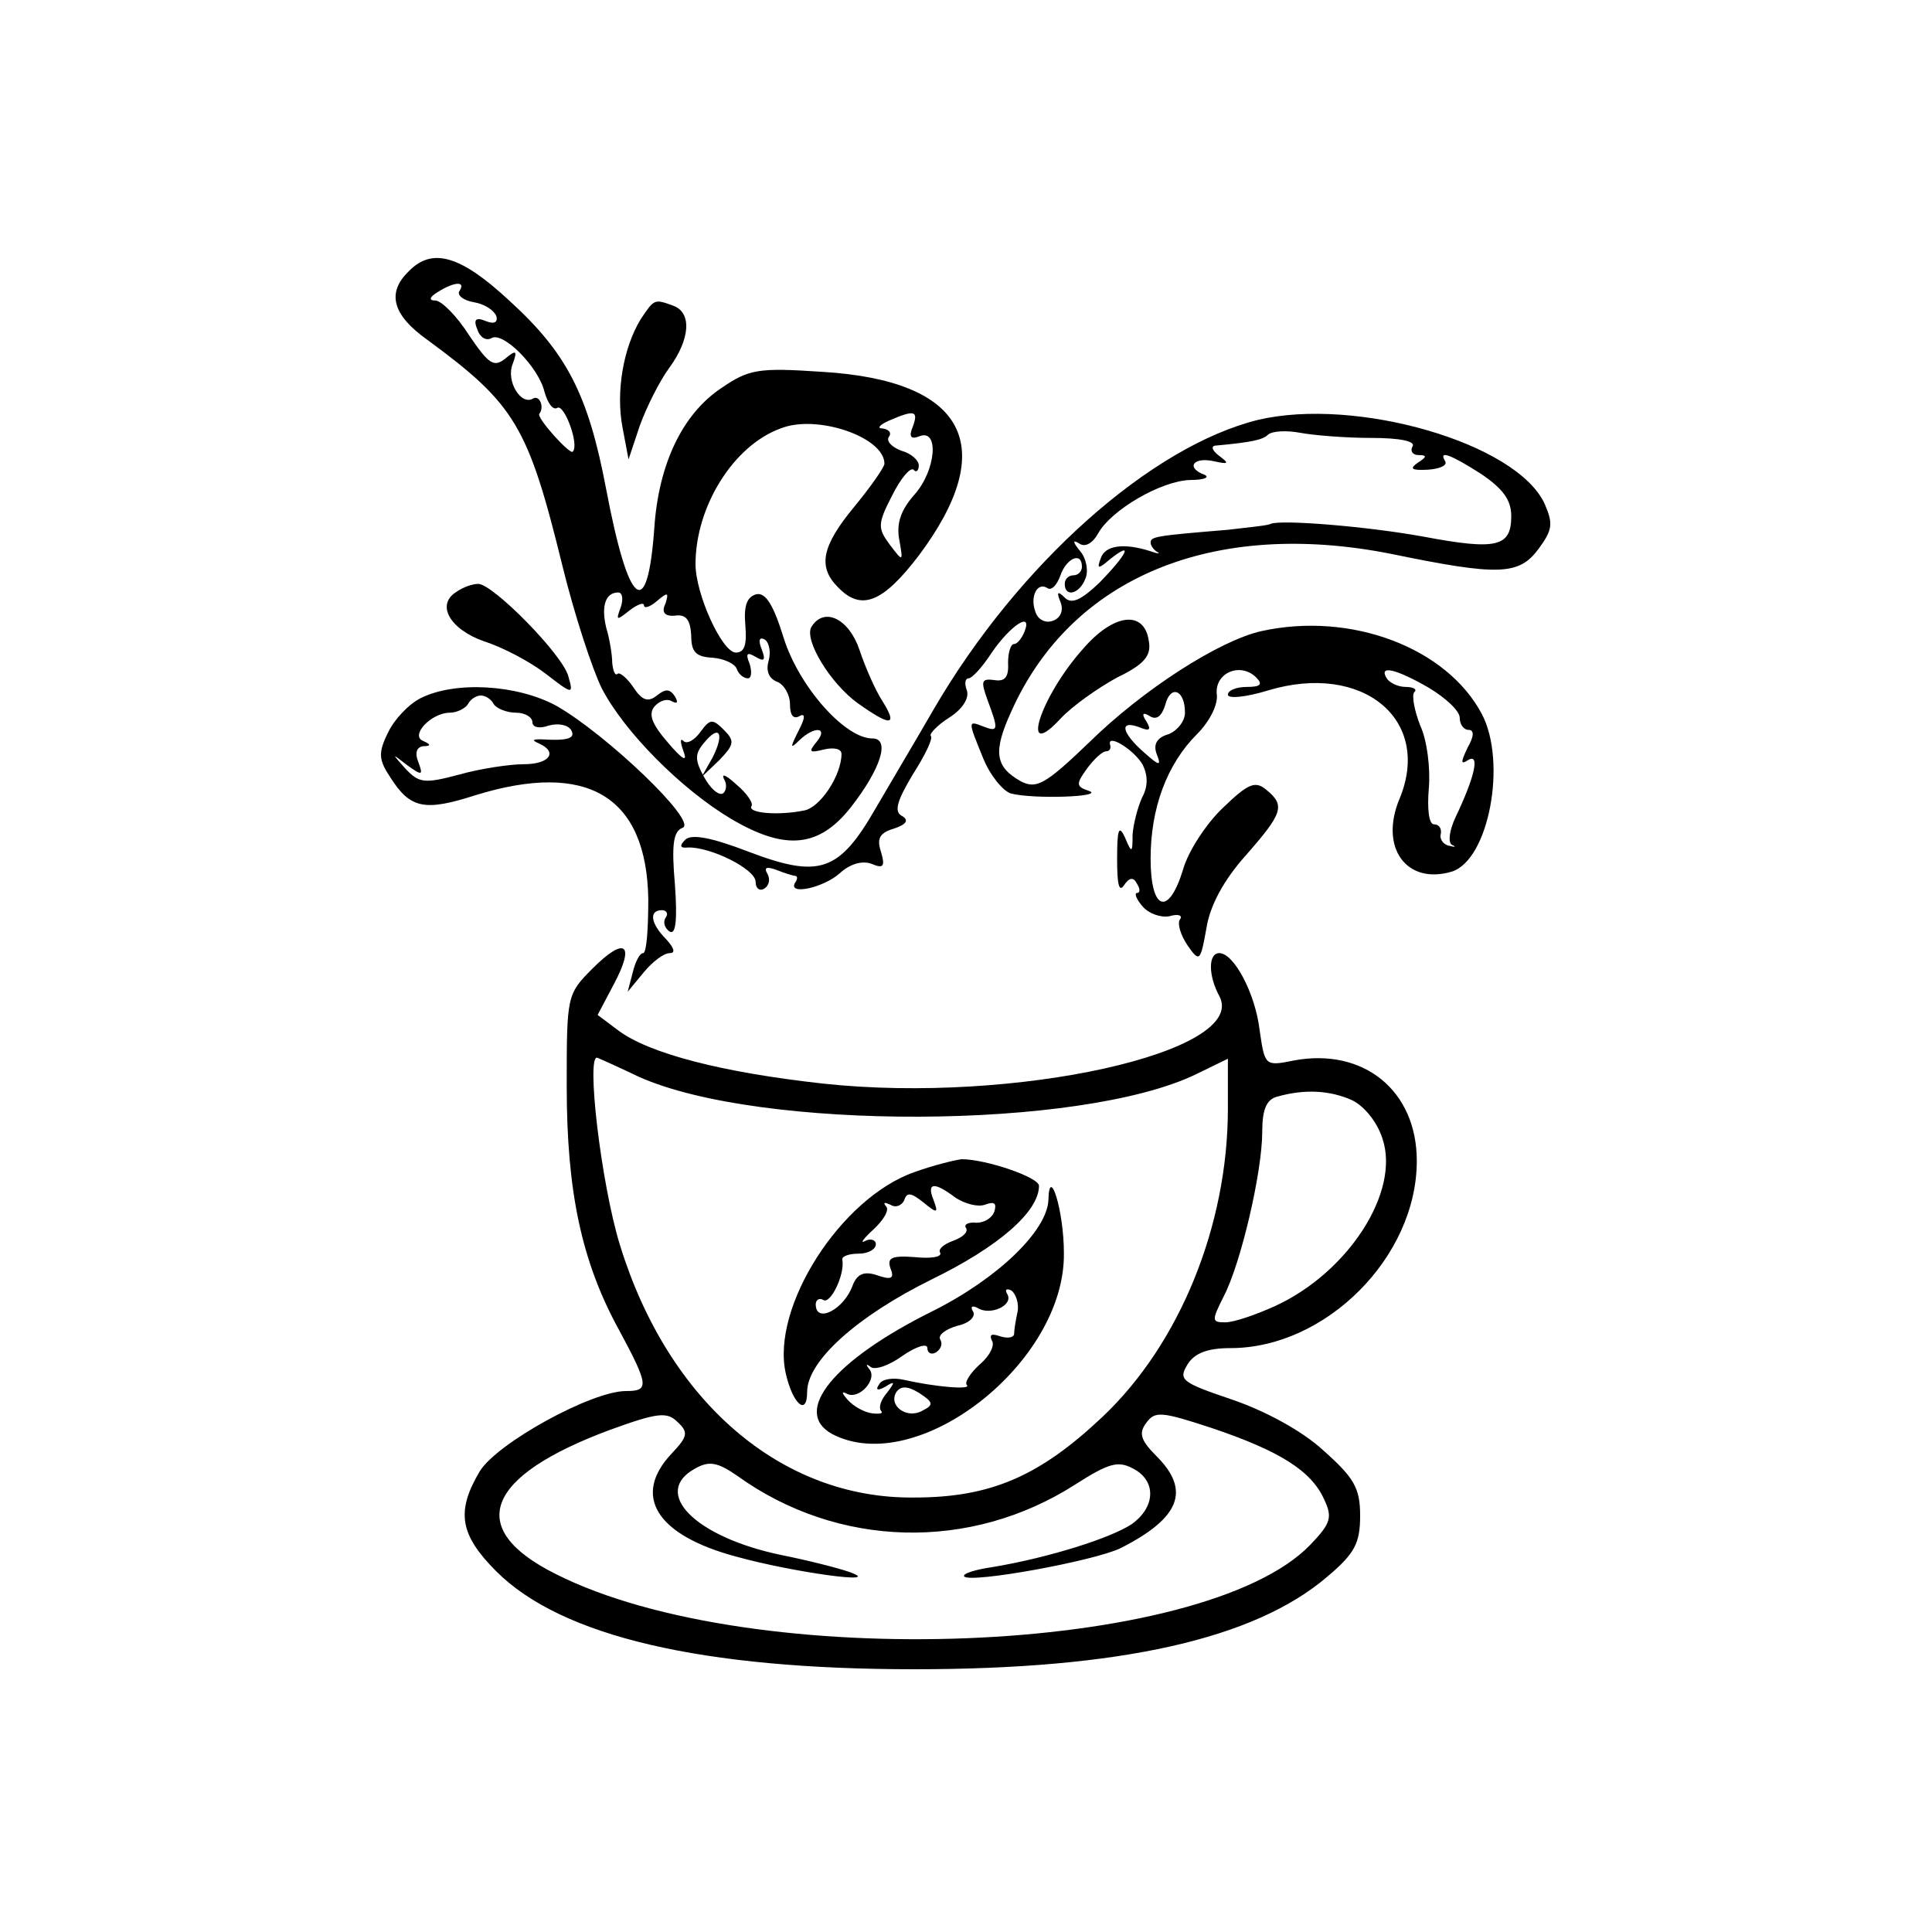 <?xml version="1.0" standalone="no"?>
<!DOCTYPE svg PUBLIC "-//W3C//DTD SVG 20010904//EN"
 "http://www.w3.org/TR/2001/REC-SVG-20010904/DTD/svg10.dtd">
<svg version="1.0" xmlns="http://www.w3.org/2000/svg"
 width="225pt" height="225pt" viewBox="0 0 225 225"
 preserveAspectRatio="xMidYMid meet">
<g transform="translate(0,225) scale(0.1,-0.1)"
fill="#000000" stroke="none">
<path d="M476 1934 c-26 -25 -19 -51 22 -80 102 -75 117 -100 157 -263 14 -57
35 -121 46 -143 26 -50 92 -117 151 -152 63 -37 102 -33 139 14 35 45 46 80
25 80 -32 0 -85 60 -103 116 -12 39 -21 54 -32 52 -11 -3 -15 -13 -13 -36 2
-23 -1 -32 -11 -32 -16 0 -47 68 -47 103 0 67 44 138 99 158 42 17 121 -10
121 -41 0 -4 -16 -27 -35 -50 -38 -46 -43 -70 -19 -94 27 -28 52 -18 94 37 95
127 55 204 -113 214 -74 5 -85 3 -117 -19 -45 -30 -73 -88 -78 -163 -8 -111
-30 -92 -56 45 -21 111 -46 159 -113 220 -57 53 -90 62 -117 34z m59 -23 c-3
-5 5 -11 17 -13 12 -2 23 -9 26 -16 2 -7 -2 -10 -12 -6 -12 5 -15 2 -10 -10 3
-9 10 -13 16 -10 13 9 55 -33 62 -62 4 -14 10 -22 15 -19 8 5 26 -43 18 -51
-3 -4 -42 39 -39 44 6 7 1 22 -7 18 -14 -9 -32 20 -24 40 6 16 4 17 -9 6 -13
-10 -19 -6 -42 28 -14 22 -32 40 -39 40 -8 0 -7 4 3 10 19 12 33 13 25 1z
m528 -158 c-5 -12 -2 -15 8 -11 23 9 19 -40 -6 -68 -15 -17 -21 -32 -18 -51 5
-28 5 -28 -11 -7 -14 19 -14 24 3 57 10 20 21 33 25 30 3 -4 6 -1 6 5 0 6 -9
14 -20 17 -11 4 -18 11 -15 16 4 5 0 9 -7 10 -7 0 -4 4 7 9 30 13 35 12 28 -7z
m-340 -210 c-6 -16 -5 -16 10 -4 9 7 17 10 17 6 0 -4 7 -2 15 5 13 11 14 10
10 -3 -5 -10 -1 -15 11 -14 13 2 18 -5 19 -23 0 -19 5 -25 25 -26 13 -1 26 -7
28 -13 2 -6 8 -11 13 -11 4 0 5 7 2 17 -5 12 -3 14 7 8 10 -6 12 -4 7 9 -4 10
-3 15 4 11 5 -4 7 -15 4 -25 -3 -11 0 -20 10 -24 8 -3 15 -15 15 -26 0 -13 4
-18 11 -14 7 4 7 -2 -1 -17 -10 -20 -10 -22 1 -11 18 17 34 15 20 -2 -10 -12
-8 -13 8 -9 12 3 21 1 21 -5 0 -25 -25 -63 -44 -66 -30 -6 -65 -3 -61 5 3 3
-5 15 -17 25 -12 11 -18 14 -15 7 4 -6 3 -14 -1 -17 -5 -3 -15 6 -22 19 -11
20 -11 27 0 40 18 22 24 11 10 -17 l-13 -23 21 20 c17 18 18 22 5 35 -13 13
-16 13 -27 -2 -7 -10 -16 -15 -20 -11 -4 4 -4 -1 0 -12 5 -13 -1 -10 -18 10
-19 22 -23 33 -16 42 6 7 15 10 21 6 6 -3 7 -1 3 6 -6 9 -11 9 -21 1 -10 -8
-17 -6 -27 9 -8 12 -17 19 -19 16 -3 -2 -5 4 -6 13 0 9 -3 28 -7 41 -6 25 -1
41 14 41 5 0 6 -8 3 -17z"/>
<path d="M746 1878 c-20 -33 -29 -84 -21 -126 l7 -37 13 39 c8 22 23 52 34 67
25 34 27 65 5 73 -22 8 -22 8 -38 -16z"/>
<path d="M1465 1761 c-125 -31 -279 -168 -377 -336 -19 -33 -50 -85 -68 -116
-43 -75 -66 -82 -148 -51 -44 17 -67 21 -74 14 -7 -7 -6 -10 3 -9 26 1 79 -25
79 -40 0 -8 5 -11 10 -8 6 4 7 11 4 17 -5 8 -1 9 10 5 10 -4 20 -7 22 -7 3 0
3 -4 0 -8 -9 -15 33 -6 52 11 12 11 26 15 37 11 14 -6 16 -3 11 14 -5 15 -2
22 15 27 15 5 18 10 9 15 -9 5 -5 18 13 48 14 22 24 42 21 45 -2 2 7 12 21 21
16 10 24 23 21 32 -3 8 -2 14 2 14 4 0 16 13 27 30 22 32 48 49 38 24 -3 -7
-8 -14 -12 -14 -4 0 -7 -10 -7 -22 1 -17 -4 -22 -16 -20 -15 2 -16 -1 -8 -23
13 -35 13 -38 -5 -31 -18 7 -18 7 0 -37 8 -20 23 -38 32 -41 26 -7 111 -4 91
3 -15 5 -15 8 -2 26 8 11 18 20 22 20 4 0 6 3 5 7 -5 15 28 -5 38 -23 6 -13 6
-25 -1 -38 -5 -11 -10 -30 -11 -43 0 -22 -1 -22 -9 -3 -7 15 -9 9 -9 -25 0
-29 2 -40 8 -31 6 9 11 10 15 2 4 -6 4 -11 0 -11 -3 0 -1 -7 7 -16 7 -8 21
-13 31 -11 10 3 16 1 12 -4 -3 -5 1 -18 9 -30 14 -20 15 -19 22 20 4 26 20 56
46 85 43 49 46 58 24 76 -13 11 -21 8 -51 -21 -19 -18 -40 -50 -46 -71 -17
-56 -38 -49 -38 12 0 59 19 110 54 145 15 15 25 35 23 47 -2 25 28 37 46 19 8
-8 5 -11 -11 -11 -12 0 -22 -4 -22 -9 0 -5 21 -3 47 5 110 33 191 -34 153
-126 -24 -57 8 -101 61 -85 43 14 64 127 35 183 -41 78 -153 120 -257 97 -49
-11 -138 -68 -201 -130 -51 -49 -61 -54 -79 -45 -30 17 -33 34 -11 82 70 156
235 224 442 183 126 -26 149 -25 172 6 16 22 17 29 7 52 -32 71 -220 125 -334
98z m132 -21 c34 0 52 -4 48 -10 -3 -5 0 -10 7 -10 10 0 10 -2 -1 -9 -10 -7
-7 -9 12 -8 14 1 23 5 20 10 -8 13 6 8 42 -15 25 -17 35 -30 35 -49 0 -36 -17
-40 -102 -24 -66 12 -165 20 -178 15 -3 -2 -25 -4 -50 -7 -85 -7 -90 -8 -90
-15 0 -3 3 -8 8 -11 4 -2 0 -2 -8 1 -31 10 -53 7 -58 -8 -5 -13 -3 -13 11 -1
28 22 19 5 -12 -27 -22 -21 -33 -26 -41 -18 -8 8 -10 7 -5 -5 4 -10 0 -19 -9
-22 -8 -3 -17 1 -20 10 -7 18 2 36 14 28 5 -3 11 4 15 15 7 20 25 28 25 10 0
-5 -4 -10 -10 -10 -5 0 -10 -4 -10 -10 0 -16 17 -12 24 6 4 9 1 24 -6 32 -9
11 -9 14 -1 9 7 -5 16 1 22 12 15 27 73 61 107 62 16 0 23 3 17 6 -22 8 -14
21 10 16 18 -4 19 -3 7 6 -8 6 -10 11 -5 12 44 4 56 7 62 13 5 4 21 5 37 2 16
-3 53 -6 83 -6z m67 -291 c20 -12 36 -27 36 -35 0 -8 5 -14 10 -14 7 0 7 -7
-1 -21 -8 -17 -8 -20 1 -14 14 8 7 -21 -15 -67 -7 -15 -9 -29 -4 -32 5 -2 4
-3 -3 -1 -7 1 -12 8 -10 14 1 6 -2 11 -8 11 -6 0 -8 18 -6 42 2 23 -2 56 -10
73 -7 18 -10 35 -7 39 4 3 -1 6 -10 6 -9 0 -19 5 -22 10 -10 16 11 11 49 -11z
m-284 -29 c0 -10 -9 -21 -19 -25 -14 -4 -18 -12 -14 -23 6 -15 3 -14 -15 2
-26 23 -29 38 -5 29 12 -5 14 -3 8 7 -6 9 -4 11 4 6 8 -5 14 0 18 13 6 24 23
18 23 -9z"/>
<path d="M532 1561 c-25 -15 -8 -44 32 -58 22 -7 54 -24 72 -38 31 -24 32 -24
26 -3 -6 25 -88 108 -105 108 -7 0 -18 -4 -25 -9z"/>
<path d="M945 1520 c-9 -15 22 -66 54 -89 38 -27 47 -27 29 2 -8 12 -20 39
-27 60 -12 36 -41 51 -56 27z"/>
<path d="M1261 1494 c-50 -56 -74 -133 -26 -81 14 15 44 36 66 48 31 15 40 25
37 42 -5 37 -41 33 -77 -9z"/>
<path d="M490 1437 c-14 -7 -31 -25 -38 -40 -12 -24 -11 -32 3 -53 23 -36 40
-39 99 -20 130 40 199 -1 201 -121 0 -35 -2 -63 -6 -63 -4 0 -9 -10 -12 -22
l-6 -23 19 23 c10 12 23 22 30 22 7 0 5 6 -4 16 -18 18 -21 34 -5 34 5 0 8 -4
4 -9 -3 -5 -1 -12 5 -16 7 -4 9 14 6 55 -4 46 -2 62 9 66 18 7 -89 109 -147
142 -46 25 -118 29 -158 9z m85 -7 c3 -5 15 -10 26 -10 10 0 19 -5 19 -11 0
-6 8 -8 19 -4 11 3 22 1 26 -5 6 -10 -4 -13 -35 -11 -10 0 -11 -1 -2 -5 22
-10 12 -24 -18 -24 -16 0 -50 -5 -75 -12 -41 -11 -47 -10 -63 7 -16 18 -16 18
2 4 18 -13 19 -12 13 4 -4 10 -2 17 6 18 9 0 9 2 0 6 -16 6 9 33 31 33 8 0 18
5 21 10 3 6 10 10 15 10 5 0 12 -4 15 -10z"/>
<path d="M690 1122 c-30 -30 -30 -32 -30 -137 0 -122 17 -204 61 -284 35 -65
35 -71 8 -71 -40 0 -149 -60 -170 -93 -28 -47 -24 -74 19 -117 76 -76 240
-114 487 -114 239 0 396 35 481 108 32 27 38 39 38 71 0 32 -7 44 -43 76 -25
23 -68 46 -106 59 -59 20 -63 23 -52 41 8 13 23 19 50 19 111 0 217 106 217
218 0 82 -62 132 -143 117 -34 -7 -34 -6 -40 35 -5 43 -30 90 -47 90 -13 0
-13 -26 0 -50 35 -65 -238 -126 -461 -102 -118 13 -203 35 -239 62 l-24 18 19
36 c25 47 13 56 -25 18z m54 -126 c140 -63 515 -62 649 3 l37 18 0 -58 c0
-136 -56 -274 -146 -359 -73 -69 -130 -94 -219 -94 -155 -2 -287 112 -343 294
-22 71 -40 225 -26 218 5 -2 27 -12 48 -22z m830 -27 c15 -7 30 -26 36 -45 21
-62 -40 -156 -125 -195 -22 -10 -48 -19 -58 -19 -16 0 -16 2 -2 30 20 38 45
145 45 192 0 26 5 38 18 41 32 9 61 7 86 -4z m-792 -412 c-46 -49 -18 -95 76
-120 65 -18 173 -33 132 -18 -14 5 -50 14 -80 20 -101 21 -152 73 -100 101 16
9 26 7 49 -9 117 -84 271 -88 393 -10 39 25 50 28 67 19 28 -14 27 -45 -1 -65
-24 -16 -96 -39 -162 -50 -21 -3 -36 -8 -33 -11 8 -8 151 18 182 33 69 35 82
67 42 107 -19 19 -21 27 -12 39 10 14 18 13 76 -6 80 -27 116 -50 131 -83 10
-21 8 -28 -16 -53 -124 -129 -650 -150 -879 -34 -106 53 -82 114 64 168 55 20
66 21 78 9 13 -12 12 -17 -7 -37z"/>
<path d="M1065 885 c-86 -30 -167 -157 -150 -234 8 -36 25 -51 25 -22 0 36 58
88 145 131 78 38 125 79 125 109 0 10 -62 31 -90 31 -8 -1 -33 -7 -55 -15z
m48 -30 c11 -7 26 -11 34 -8 11 4 14 2 11 -8 -3 -8 -12 -13 -21 -13 -9 1 -15
-2 -12 -6 3 -5 -4 -11 -15 -15 -11 -4 -18 -10 -15 -14 2 -5 -11 -7 -30 -5 -27
2 -32 -1 -28 -13 5 -12 1 -14 -16 -8 -15 5 -23 1 -28 -12 -10 -28 -43 -45 -43
-22 0 5 4 8 9 5 8 -5 25 29 22 47 -1 4 8 7 19 7 11 0 20 5 20 11 0 5 -6 7 -12
4 -7 -4 -3 2 9 13 12 11 19 23 15 27 -4 5 -2 5 5 2 6 -4 13 -1 16 5 3 10 8 9
22 -2 17 -14 18 -13 12 3 -8 20 1 21 26 2z"/>
<path d="M1221 853 c-1 -36 -59 -92 -135 -130 -115 -57 -164 -117 -117 -143
99 -52 272 83 270 211 0 49 -17 103 -18 62z m-36 -131 c-2 -9 -4 -21 -4 -26
-1 -4 -8 -5 -17 -2 -9 3 -12 2 -9 -5 4 -5 -2 -18 -14 -28 -11 -10 -18 -21 -15
-24 6 -6 -38 -2 -73 6 -13 3 -26 1 -29 -5 -5 -7 -2 -8 7 -3 11 7 12 6 2 -7 -7
-8 -10 -17 -7 -21 3 -3 -1 -4 -10 -3 -9 1 -22 8 -29 16 -7 8 -7 10 -1 7 14 -8
37 17 26 29 -4 5 -3 6 2 2 5 -4 22 2 37 13 16 11 29 15 29 9 0 -6 5 -8 10 -5
6 4 8 10 5 15 -3 5 6 12 20 16 14 3 22 11 18 17 -3 5 -1 7 5 4 15 -10 43 3 35
16 -3 5 -1 7 5 4 5 -4 9 -15 7 -25z m-111 -115 c-18 -10 -40 6 -30 22 5 7 13
7 26 -1 17 -11 18 -14 4 -21z"/>
</g>
</svg>
